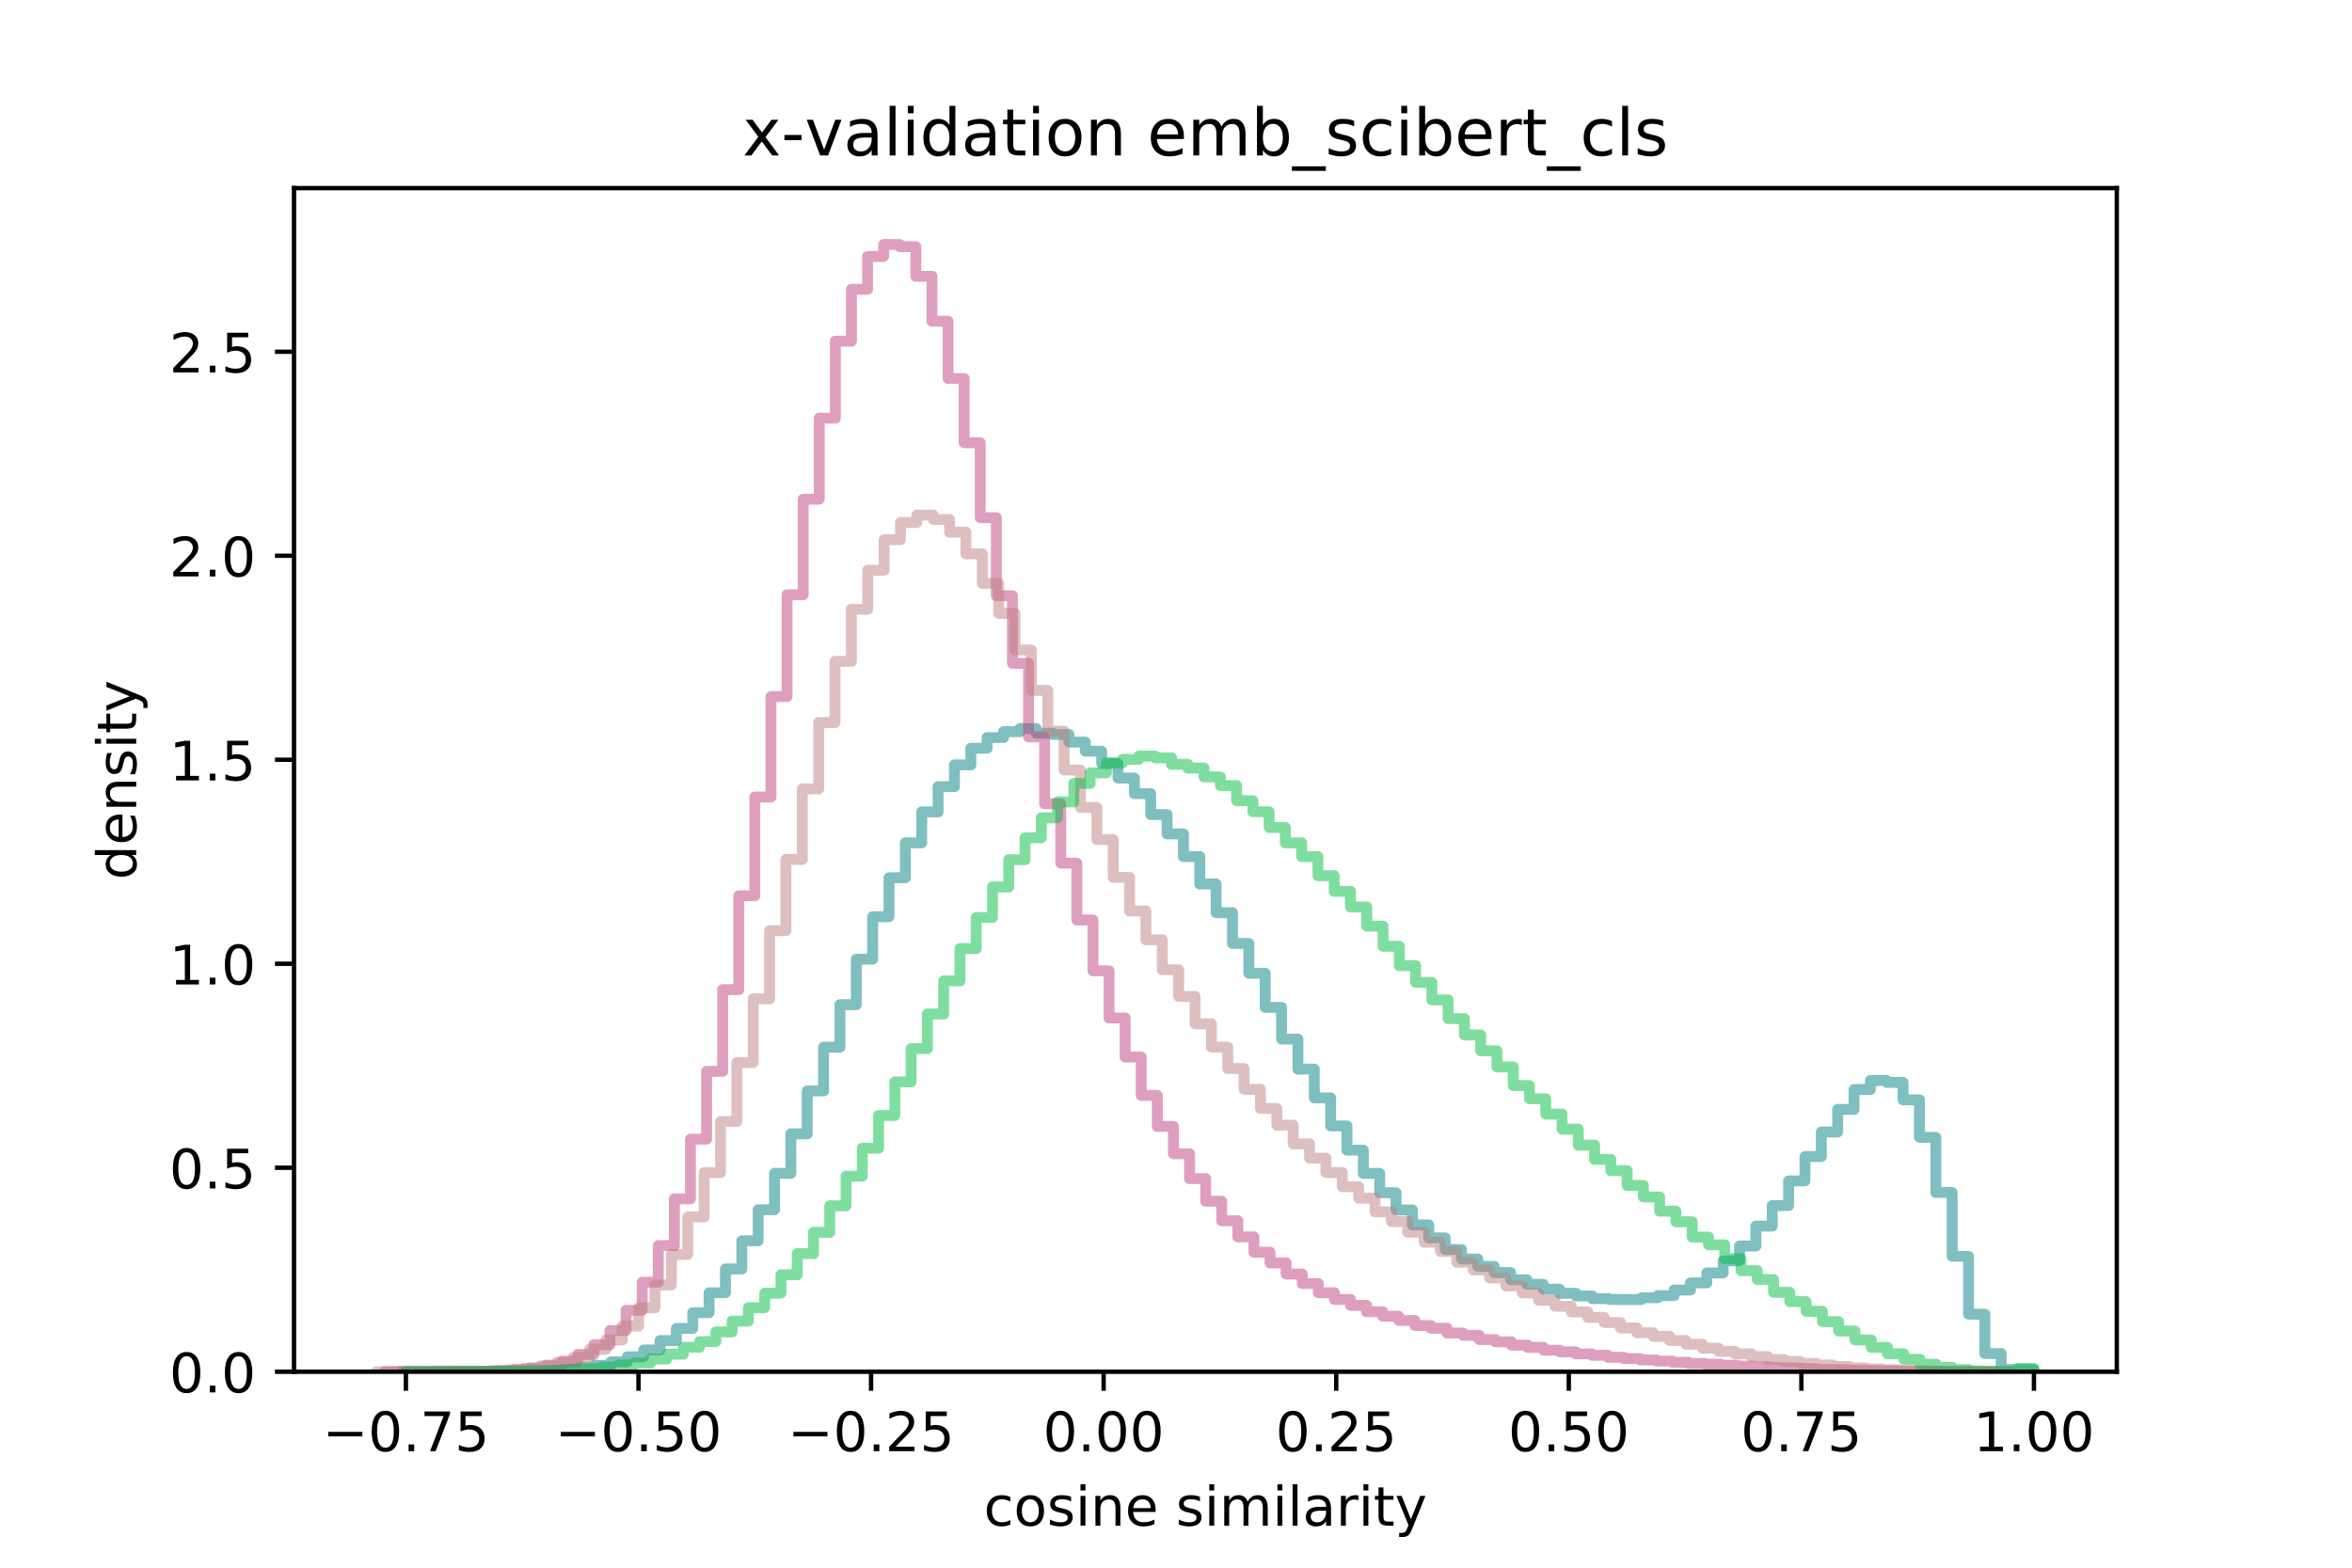<?xml version="1.0" encoding="utf-8" standalone="no"?>
<!DOCTYPE svg PUBLIC "-//W3C//DTD SVG 1.1//EN"
  "http://www.w3.org/Graphics/SVG/1.1/DTD/svg11.dtd">
<!-- Created with matplotlib (https://matplotlib.org/) -->
<svg height="288pt" version="1.1" viewBox="0 0 432 288" width="432pt" xmlns="http://www.w3.org/2000/svg" xmlns:xlink="http://www.w3.org/1999/xlink">
 <defs>
  <style type="text/css">
*{stroke-linecap:butt;stroke-linejoin:round;}
  </style>
 </defs>
 <g id="figure_1">
  <g id="patch_1">
   <path d="M 0 288 
L 432 288 
L 432 0 
L 0 0 
z
" style="fill:#ffffff;"/>
  </g>
  <g id="axes_1">
   <g id="patch_2">
    <path d="M 54 252 
L 388.8 252 
L 388.8 34.56 
L 54 34.56 
z
" style="fill:#ffffff;"/>
   </g>
   <g id="patch_3">
    <path clip-path="url(#p9011b0cb28)" d="M 73.161 252 
L 73.161 252 
L 97.195 251.928 
L 97.195 251.855 
L 103.203 251.756 
L 103.203 251.56 
L 106.207 251.56 
L 106.207 251.255 
L 109.212 251.255 
L 109.212 250.837 
L 112.216 250.837 
L 112.216 250.17 
L 115.22 250.17 
L 115.22 249.259 
L 118.224 249.259 
L 118.224 247.996 
L 121.228 247.996 
L 121.228 246.277 
L 124.233 246.277 
L 124.233 244.046 
L 127.237 244.046 
L 127.237 241.155 
L 130.241 241.155 
L 130.241 237.49 
L 133.245 237.49 
L 133.245 233.118 
L 136.249 233.118 
L 136.249 227.949 
L 139.254 227.949 
L 139.254 222.238 
L 142.258 222.238 
L 142.258 215.548 
L 145.262 215.548 
L 145.262 208.302 
L 148.266 208.302 
L 148.266 200.418 
L 151.27 200.418 
L 151.27 192.382 
L 154.275 192.382 
L 154.275 184.574 
L 157.279 184.574 
L 157.279 176.214 
L 160.283 176.214 
L 160.283 168.408 
L 163.287 168.408 
L 163.287 161.249 
L 166.291 161.249 
L 166.291 154.833 
L 169.296 154.833 
L 169.296 149.146 
L 172.3 149.146 
L 172.3 144.515 
L 175.304 144.515 
L 175.304 140.516 
L 178.308 140.516 
L 178.308 137.464 
L 181.313 137.464 
L 181.313 135.494 
L 184.317 135.494 
L 184.317 134.41 
L 187.321 134.41 
L 187.321 133.833 
L 190.325 133.833 
L 190.325 134.705 
L 193.329 134.705 
L 193.329 134.928 
L 196.334 134.928 
L 196.334 136.329 
L 199.338 136.329 
L 199.338 138.003 
L 202.342 138.003 
L 202.342 140.263 
L 205.346 140.263 
L 205.346 142.941 
L 208.35 142.941 
L 208.35 145.803 
L 211.355 145.803 
L 211.355 149.643 
L 214.359 149.643 
L 214.359 153.195 
L 217.363 153.195 
L 217.363 157.367 
L 220.367 157.367 
L 220.367 162.4 
L 223.371 162.4 
L 223.371 167.671 
L 226.376 167.671 
L 226.376 173.323 
L 229.38 173.323 
L 229.38 178.798 
L 232.384 178.798 
L 232.384 185.062 
L 235.388 185.062 
L 235.388 190.889 
L 238.392 190.889 
L 238.392 196.405 
L 241.397 196.405 
L 241.397 201.697 
L 244.401 201.697 
L 244.401 206.843 
L 247.405 206.843 
L 247.405 211.295 
L 250.409 211.295 
L 250.409 215.563 
L 253.414 215.563 
L 253.414 219.117 
L 256.418 219.117 
L 256.418 222.27 
L 259.422 222.27 
L 259.422 225.019 
L 262.426 225.019 
L 262.426 227.408 
L 265.43 227.408 
L 265.43 229.542 
L 268.435 229.542 
L 268.435 231.298 
L 271.439 231.298 
L 271.439 232.645 
L 274.443 232.645 
L 274.443 233.784 
L 277.447 233.784 
L 277.447 235.099 
L 280.451 235.099 
L 280.451 235.935 
L 283.456 235.935 
L 283.456 236.839 
L 286.46 236.839 
L 286.46 237.6 
L 289.464 237.6 
L 289.464 238.088 
L 292.468 238.088 
L 292.468 238.57 
L 295.472 238.57 
L 295.472 238.712 
L 301.481 238.746 
L 301.481 238.405 
L 304.485 238.405 
L 304.485 238.02 
L 307.489 238.02 
L 307.489 236.99 
L 310.493 236.99 
L 310.493 235.678 
L 313.498 235.678 
L 313.498 233.843 
L 316.502 233.843 
L 316.502 231.635 
L 319.506 231.635 
L 319.506 228.904 
L 322.51 228.904 
L 322.51 225.243 
L 325.514 225.243 
L 325.514 221.476 
L 328.519 221.476 
L 328.519 216.944 
L 331.523 216.944 
L 331.523 212.466 
L 334.527 212.466 
L 334.527 207.953 
L 337.531 207.953 
L 337.531 203.808 
L 340.536 203.808 
L 340.536 200.149 
L 343.54 200.149 
L 343.54 198.502 
L 346.544 198.502 
L 346.544 198.861 
L 349.548 198.861 
L 349.548 202.05 
L 352.552 202.05 
L 352.552 208.945 
L 355.557 208.945 
L 355.557 219.065 
L 358.561 219.065 
L 358.561 230.797 
L 361.565 230.797 
L 361.565 241.423 
L 364.569 241.423 
L 364.569 248.66 
L 367.573 248.66 
L 367.573 251.571 
L 373.582 251.636 
L 373.582 252 
L 373.582 252 
" style="fill:none;opacity:0.5;stroke:#008080;stroke-linejoin:miter;stroke-width:2;"/>
   </g>
   <g id="patch_4">
    <path clip-path="url(#p9011b0cb28)" d="M 70.642 252 
L 70.642 251.999 
L 91.34 251.901 
L 91.34 251.809 
L 94.297 251.809 
L 94.297 251.611 
L 97.254 251.611 
L 97.254 251.338 
L 100.211 251.338 
L 100.211 250.811 
L 103.168 250.811 
L 103.168 250.07 
L 106.124 250.07 
L 106.124 248.825 
L 109.081 248.825 
L 109.081 247.038 
L 112.038 247.038 
L 112.038 244.428 
L 114.995 244.428 
L 114.995 240.716 
L 117.952 240.716 
L 117.952 235.551 
L 120.909 235.551 
L 120.909 228.835 
L 123.865 228.835 
L 123.865 220.239 
L 126.822 220.239 
L 126.822 209.276 
L 129.779 209.276 
L 129.779 196.812 
L 132.736 196.812 
L 132.736 181.807 
L 135.693 181.807 
L 135.693 164.559 
L 138.65 164.559 
L 138.65 146.42 
L 141.606 146.42 
L 141.606 127.963 
L 144.563 127.963 
L 144.563 109.259 
L 147.52 109.259 
L 147.52 91.708 
L 150.477 91.708 
L 150.477 76.819 
L 153.434 76.819 
L 153.434 62.667 
L 156.391 62.667 
L 156.391 53.146 
L 159.347 53.146 
L 159.347 47.118 
L 162.304 47.118 
L 162.304 44.914 
L 165.261 44.914 
L 165.261 45.315 
L 168.218 45.315 
L 168.218 50.761 
L 171.175 50.761 
L 171.175 59.018 
L 174.132 59.018 
L 174.132 69.531 
L 177.088 69.531 
L 177.088 81.34 
L 180.045 81.34 
L 180.045 95.101 
L 183.002 95.101 
L 183.002 109.433 
L 185.959 109.433 
L 185.959 121.862 
L 188.916 121.862 
L 188.916 135.372 
L 191.873 135.372 
L 191.873 147.651 
L 194.829 147.651 
L 194.829 158.574 
L 197.786 158.574 
L 197.786 169.01 
L 200.743 169.01 
L 200.743 178.353 
L 203.7 178.353 
L 203.7 187.009 
L 206.657 187.009 
L 206.657 194.189 
L 209.614 194.189 
L 209.614 201.241 
L 212.57 201.241 
L 212.57 206.924 
L 215.527 206.924 
L 215.527 211.96 
L 218.484 211.96 
L 218.484 216.523 
L 221.441 216.523 
L 221.441 220.677 
L 224.398 220.677 
L 224.398 224.264 
L 227.355 224.264 
L 227.355 227.228 
L 230.311 227.228 
L 230.311 230.043 
L 233.268 230.043 
L 233.268 232.012 
L 236.225 232.012 
L 236.225 234.051 
L 239.182 234.051 
L 239.182 235.799 
L 242.139 235.799 
L 242.139 237.482 
L 245.096 237.482 
L 245.096 238.715 
L 248.053 238.715 
L 248.053 239.811 
L 251.009 239.811 
L 251.009 240.97 
L 253.966 240.97 
L 253.966 241.805 
L 256.923 241.805 
L 256.923 242.581 
L 259.88 242.581 
L 259.88 243.513 
L 262.837 243.513 
L 262.837 244.017 
L 265.794 244.017 
L 265.794 244.894 
L 268.75 244.894 
L 268.75 245.33 
L 271.707 245.33 
L 271.707 246.095 
L 274.664 246.095 
L 274.664 246.511 
L 277.621 246.511 
L 277.621 247.115 
L 280.578 247.115 
L 280.578 247.526 
L 283.535 247.526 
L 283.535 248.05 
L 286.491 248.05 
L 286.491 248.346 
L 289.448 248.346 
L 289.448 248.723 
L 292.405 248.723 
L 292.405 248.984 
L 295.362 248.984 
L 295.362 249.353 
L 298.319 249.353 
L 298.319 249.588 
L 301.276 249.588 
L 301.276 249.841 
L 304.232 249.841 
L 304.232 250.05 
L 307.189 250.05 
L 307.189 250.271 
L 310.146 250.271 
L 310.146 250.479 
L 313.103 250.479 
L 313.103 250.62 
L 316.06 250.62 
L 316.06 250.803 
L 319.017 250.803 
L 319.017 250.962 
L 321.973 250.962 
L 321.973 251.09 
L 324.93 251.09 
L 324.93 251.23 
L 330.844 251.335 
L 330.844 251.432 
L 333.801 251.432 
L 333.801 251.569 
L 339.714 251.639 
L 339.714 251.718 
L 345.628 251.813 
L 345.628 251.836 
L 354.499 251.93 
L 354.499 251.962 
L 366.326 251.999 
L 366.326 252 
" style="fill:none;opacity:0.5;stroke:#bf4080;stroke-linejoin:miter;stroke-width:2;"/>
   </g>
   <g id="patch_5">
    <path clip-path="url(#p9011b0cb28)" d="M 69.218 252 
L 69.218 251.999 
L 90.257 251.9 
L 90.257 251.799 
L 93.262 251.799 
L 93.262 251.646 
L 96.268 251.646 
L 96.268 251.348 
L 99.273 251.348 
L 99.273 250.926 
L 102.279 250.926 
L 102.279 250.29 
L 105.284 250.29 
L 105.284 249.391 
L 108.29 249.391 
L 108.29 247.898 
L 111.296 247.898 
L 111.296 246.176 
L 114.301 246.176 
L 114.301 243.599 
L 117.307 243.599 
L 117.307 240.271 
L 120.312 240.271 
L 120.312 236.06 
L 123.318 236.06 
L 123.318 230.453 
L 126.323 230.453 
L 126.323 223.563 
L 129.329 223.563 
L 129.329 215.418 
L 132.334 215.418 
L 132.334 206.043 
L 135.34 206.043 
L 135.34 195.188 
L 138.345 195.188 
L 138.345 183.501 
L 141.351 183.501 
L 141.351 170.974 
L 144.356 170.974 
L 144.356 157.895 
L 147.362 157.895 
L 147.362 144.932 
L 150.367 144.932 
L 150.367 132.736 
L 153.373 132.736 
L 153.373 121.497 
L 156.378 121.497 
L 156.378 111.935 
L 159.384 111.935 
L 159.384 104.761 
L 162.389 104.761 
L 162.389 99.151 
L 165.395 99.151 
L 165.395 95.986 
L 168.4 95.986 
L 168.4 94.625 
L 171.406 94.625 
L 171.406 95.424 
L 174.412 95.424 
L 174.412 97.757 
L 177.417 97.757 
L 177.417 101.746 
L 180.423 101.746 
L 180.423 107.183 
L 183.428 107.183 
L 183.428 112.687 
L 186.434 112.687 
L 186.434 119.416 
L 189.439 119.416 
L 189.439 126.827 
L 192.445 126.827 
L 192.445 134.315 
L 195.45 134.315 
L 195.45 141.459 
L 198.456 141.459 
L 198.456 148.346 
L 201.461 148.346 
L 201.461 154.236 
L 204.467 154.236 
L 204.467 161.18 
L 207.472 161.18 
L 207.472 167.358 
L 210.478 167.358 
L 210.478 172.656 
L 213.483 172.656 
L 213.483 178.159 
L 216.489 178.159 
L 216.489 183.044 
L 219.494 183.044 
L 219.494 188.073 
L 222.5 188.073 
L 222.5 192.379 
L 225.505 192.379 
L 225.505 196.295 
L 228.511 196.295 
L 228.511 200.117 
L 231.516 200.117 
L 231.516 203.629 
L 234.522 203.629 
L 234.522 206.697 
L 237.528 206.697 
L 237.528 210.145 
L 240.533 210.145 
L 240.533 212.764 
L 243.539 212.764 
L 243.539 215.405 
L 246.544 215.405 
L 246.544 218.018 
L 249.55 218.018 
L 249.55 220.101 
L 252.555 220.101 
L 252.555 222.629 
L 255.561 222.629 
L 255.561 224.411 
L 258.566 224.411 
L 258.566 226.375 
L 261.572 226.375 
L 261.572 228.218 
L 264.577 228.218 
L 264.577 229.905 
L 267.583 229.905 
L 267.583 231.884 
L 270.588 231.884 
L 270.588 233.3 
L 273.594 233.3 
L 273.594 234.773 
L 276.599 234.773 
L 276.599 236.227 
L 279.605 236.227 
L 279.605 237.517 
L 282.61 237.517 
L 282.61 238.877 
L 285.616 238.877 
L 285.616 239.981 
L 288.621 239.981 
L 288.621 241.017 
L 291.627 241.017 
L 291.627 242.012 
L 294.632 242.012 
L 294.632 242.954 
L 297.638 242.954 
L 297.638 243.957 
L 300.644 243.957 
L 300.644 244.841 
L 303.649 244.841 
L 303.649 245.513 
L 306.655 245.513 
L 306.655 246.267 
L 309.66 246.267 
L 309.66 246.946 
L 312.666 246.946 
L 312.666 247.668 
L 315.671 247.668 
L 315.671 248.258 
L 318.677 248.258 
L 318.677 248.712 
L 321.682 248.712 
L 321.682 249.226 
L 324.688 249.226 
L 324.688 249.765 
L 327.693 249.765 
L 327.693 250.115 
L 330.699 250.115 
L 330.699 250.478 
L 333.704 250.478 
L 333.704 250.774 
L 336.71 250.774 
L 336.71 251.042 
L 339.715 251.042 
L 339.715 251.294 
L 342.721 251.294 
L 342.721 251.482 
L 345.726 251.482 
L 345.726 251.629 
L 348.732 251.629 
L 348.732 251.762 
L 354.743 251.844 
L 354.743 251.925 
L 369.771 252 
L 369.771 252 
" style="fill:none;opacity:0.5;stroke:#bf8080;stroke-linejoin:miter;stroke-width:2;"/>
   </g>
   <g id="patch_6">
    <path clip-path="url(#p9011b0cb28)" d="M 74.693 252 
L 74.693 251.996 
L 95.616 251.935 
L 95.616 251.885 
L 101.593 251.836 
L 101.593 251.753 
L 104.582 251.753 
L 104.582 251.626 
L 107.571 251.626 
L 107.571 251.471 
L 110.56 251.471 
L 110.56 251.158 
L 113.549 251.158 
L 113.549 250.743 
L 116.538 250.743 
L 116.538 250.389 
L 119.527 250.389 
L 119.527 249.665 
L 122.516 249.665 
L 122.516 248.776 
L 125.504 248.776 
L 125.504 247.503 
L 128.493 247.503 
L 128.493 246.467 
L 131.482 246.467 
L 131.482 244.685 
L 134.471 244.685 
L 134.471 242.697 
L 137.46 242.697 
L 137.46 240.238 
L 140.449 240.238 
L 140.449 237.567 
L 143.438 237.567 
L 143.438 234.201 
L 146.427 234.201 
L 146.427 230.304 
L 149.416 230.304 
L 149.416 226.394 
L 152.404 226.394 
L 152.404 221.516 
L 155.393 221.516 
L 155.393 216.076 
L 158.382 216.076 
L 158.382 210.94 
L 161.371 210.94 
L 161.371 204.931 
L 164.36 204.931 
L 164.36 198.746 
L 167.349 198.746 
L 167.349 192.646 
L 170.338 192.646 
L 170.338 186.28 
L 173.327 186.28 
L 173.327 180.198 
L 176.316 180.198 
L 176.316 174.266 
L 179.304 174.266 
L 179.304 168.557 
L 182.293 168.557 
L 182.293 162.949 
L 185.282 162.949 
L 185.282 157.938 
L 188.271 157.938 
L 188.271 153.91 
L 191.26 153.91 
L 191.26 150.246 
L 194.249 150.246 
L 194.249 147.316 
L 197.238 147.316 
L 197.238 143.927 
L 200.227 143.927 
L 200.227 141.978 
L 203.215 141.978 
L 203.215 140.139 
L 206.204 140.139 
L 206.204 139.502 
L 209.193 139.502 
L 209.193 138.899 
L 212.182 138.899 
L 212.182 139.232 
L 215.171 139.232 
L 215.171 140.409 
L 218.16 140.409 
L 218.16 141.099 
L 221.149 141.099 
L 221.149 142.717 
L 224.138 142.717 
L 224.138 144.315 
L 227.127 144.315 
L 227.127 147.097 
L 230.115 147.097 
L 230.115 149.123 
L 233.104 149.123 
L 233.104 152.019 
L 236.093 152.019 
L 236.093 154.838 
L 239.082 154.838 
L 239.082 157.38 
L 242.071 157.38 
L 242.071 160.868 
L 245.06 160.868 
L 245.06 163.747 
L 248.049 163.747 
L 248.049 166.633 
L 251.038 166.633 
L 251.038 170.136 
L 254.026 170.136 
L 254.026 173.837 
L 257.015 173.837 
L 257.015 177.394 
L 260.004 177.394 
L 260.004 180.471 
L 262.993 180.471 
L 262.993 183.694 
L 265.982 183.694 
L 265.982 187.13 
L 268.971 187.13 
L 268.971 190.125 
L 271.96 190.125 
L 271.96 193.052 
L 274.949 193.052 
L 274.949 196.021 
L 277.938 196.021 
L 277.938 199.436 
L 280.926 199.436 
L 280.926 201.858 
L 283.915 201.858 
L 283.915 204.679 
L 286.904 204.679 
L 286.904 207.428 
L 289.893 207.428 
L 289.893 210.366 
L 292.882 210.366 
L 292.882 212.998 
L 295.871 212.998 
L 295.871 215.057 
L 298.86 215.057 
L 298.86 217.767 
L 301.849 217.767 
L 301.849 219.896 
L 304.837 219.896 
L 304.837 222.508 
L 307.826 222.508 
L 307.826 224.453 
L 310.815 224.453 
L 310.815 227.259 
L 313.804 227.259 
L 313.804 228.691 
L 316.793 228.691 
L 316.793 231.224 
L 319.782 231.224 
L 319.782 233.436 
L 322.771 233.436 
L 322.771 235.057 
L 325.76 235.057 
L 325.76 237.417 
L 328.749 237.417 
L 328.749 239.117 
L 331.737 239.117 
L 331.737 240.895 
L 334.726 240.895 
L 334.726 242.795 
L 337.715 242.795 
L 337.715 244.52 
L 340.704 244.52 
L 340.704 246.158 
L 343.693 246.158 
L 343.693 247.525 
L 346.682 247.525 
L 346.682 248.687 
L 349.671 248.687 
L 349.671 249.719 
L 352.66 249.719 
L 352.66 250.612 
L 355.649 250.612 
L 355.649 251.202 
L 358.637 251.202 
L 358.637 251.596 
L 361.626 251.596 
L 361.626 251.857 
L 367.604 251.961 
L 367.604 251.986 
L 370.593 251.986 
L 370.593 251.385 
L 373.582 251.385 
L 373.582 252 
L 373.582 252 
" style="fill:none;opacity:0.5;stroke:#00bf40;stroke-linejoin:miter;stroke-width:2;"/>
   </g>
   <g id="matplotlib.axis_1">
    <g id="xtick_1">
     <g id="line2d_1">
      <defs>
       <path d="M 0 0 
L 0 3.5 
" id="ma033f1721b" style="stroke:#000000;stroke-width:0.8;"/>
      </defs>
      <g>
       <use style="stroke:#000000;stroke-width:0.8;" x="74.554" xlink:href="#ma033f1721b" y="252"/>
      </g>
     </g>
     <g id="text_1">
      <!-- −0.75 -->
      <defs>
       <path d="M 10.594 35.5 
L 73.188 35.5 
L 73.188 27.203 
L 10.594 27.203 
z
" id="DejaVuSans-8722"/>
       <path d="M 31.781 66.406 
Q 24.172 66.406 20.328 58.906 
Q 16.5 51.422 16.5 36.375 
Q 16.5 21.391 20.328 13.891 
Q 24.172 6.391 31.781 6.391 
Q 39.453 6.391 43.281 13.891 
Q 47.125 21.391 47.125 36.375 
Q 47.125 51.422 43.281 58.906 
Q 39.453 66.406 31.781 66.406 
z
M 31.781 74.219 
Q 44.047 74.219 50.516 64.516 
Q 56.984 54.828 56.984 36.375 
Q 56.984 17.969 50.516 8.266 
Q 44.047 -1.422 31.781 -1.422 
Q 19.531 -1.422 13.062 8.266 
Q 6.594 17.969 6.594 36.375 
Q 6.594 54.828 13.062 64.516 
Q 19.531 74.219 31.781 74.219 
z
" id="DejaVuSans-48"/>
       <path d="M 10.688 12.406 
L 21 12.406 
L 21 0 
L 10.688 0 
z
" id="DejaVuSans-46"/>
       <path d="M 8.203 72.906 
L 55.078 72.906 
L 55.078 68.703 
L 28.609 0 
L 18.312 0 
L 43.219 64.594 
L 8.203 64.594 
z
" id="DejaVuSans-55"/>
       <path d="M 10.797 72.906 
L 49.516 72.906 
L 49.516 64.594 
L 19.828 64.594 
L 19.828 46.734 
Q 21.969 47.469 24.109 47.828 
Q 26.266 48.188 28.422 48.188 
Q 40.625 48.188 47.75 41.5 
Q 54.891 34.812 54.891 23.391 
Q 54.891 11.625 47.562 5.094 
Q 40.234 -1.422 26.906 -1.422 
Q 22.312 -1.422 17.547 -0.641 
Q 12.797 0.141 7.719 1.703 
L 7.719 11.625 
Q 12.109 9.234 16.797 8.062 
Q 21.484 6.891 26.703 6.891 
Q 35.156 6.891 40.078 11.328 
Q 45.016 15.766 45.016 23.391 
Q 45.016 31 40.078 35.438 
Q 35.156 39.891 26.703 39.891 
Q 22.75 39.891 18.812 39.016 
Q 14.891 38.141 10.797 36.281 
z
" id="DejaVuSans-53"/>
      </defs>
      <g transform="translate(59.232 266.598)scale(0.1 -0.1)">
       <use xlink:href="#DejaVuSans-8722"/>
       <use x="83.789" xlink:href="#DejaVuSans-48"/>
       <use x="147.412" xlink:href="#DejaVuSans-46"/>
       <use x="179.199" xlink:href="#DejaVuSans-55"/>
       <use x="242.822" xlink:href="#DejaVuSans-53"/>
      </g>
     </g>
    </g>
    <g id="xtick_2">
     <g id="line2d_2">
      <g>
       <use style="stroke:#000000;stroke-width:0.8;" x="117.273" xlink:href="#ma033f1721b" y="252"/>
      </g>
     </g>
     <g id="text_2">
      <!-- −0.50 -->
      <g transform="translate(101.95 266.598)scale(0.1 -0.1)">
       <use xlink:href="#DejaVuSans-8722"/>
       <use x="83.789" xlink:href="#DejaVuSans-48"/>
       <use x="147.412" xlink:href="#DejaVuSans-46"/>
       <use x="179.199" xlink:href="#DejaVuSans-53"/>
       <use x="242.822" xlink:href="#DejaVuSans-48"/>
      </g>
     </g>
    </g>
    <g id="xtick_3">
     <g id="line2d_3">
      <g>
       <use style="stroke:#000000;stroke-width:0.8;" x="159.991" xlink:href="#ma033f1721b" y="252"/>
      </g>
     </g>
     <g id="text_3">
      <!-- −0.25 -->
      <defs>
       <path d="M 19.188 8.297 
L 53.609 8.297 
L 53.609 0 
L 7.328 0 
L 7.328 8.297 
Q 12.938 14.109 22.625 23.891 
Q 32.328 33.688 34.812 36.531 
Q 39.547 41.844 41.422 45.531 
Q 43.312 49.219 43.312 52.781 
Q 43.312 58.594 39.234 62.25 
Q 35.156 65.922 28.609 65.922 
Q 23.969 65.922 18.812 64.312 
Q 13.672 62.703 7.812 59.422 
L 7.812 69.391 
Q 13.766 71.781 18.938 73 
Q 24.125 74.219 28.422 74.219 
Q 39.75 74.219 46.484 68.547 
Q 53.219 62.891 53.219 53.422 
Q 53.219 48.922 51.531 44.891 
Q 49.859 40.875 45.406 35.406 
Q 44.188 33.984 37.641 27.219 
Q 31.109 20.453 19.188 8.297 
z
" id="DejaVuSans-50"/>
      </defs>
      <g transform="translate(144.668 266.598)scale(0.1 -0.1)">
       <use xlink:href="#DejaVuSans-8722"/>
       <use x="83.789" xlink:href="#DejaVuSans-48"/>
       <use x="147.412" xlink:href="#DejaVuSans-46"/>
       <use x="179.199" xlink:href="#DejaVuSans-50"/>
       <use x="242.822" xlink:href="#DejaVuSans-53"/>
      </g>
     </g>
    </g>
    <g id="xtick_4">
     <g id="line2d_4">
      <g>
       <use style="stroke:#000000;stroke-width:0.8;" x="202.709" xlink:href="#ma033f1721b" y="252"/>
      </g>
     </g>
     <g id="text_4">
      <!-- 0.00 -->
      <g transform="translate(191.576 266.598)scale(0.1 -0.1)">
       <use xlink:href="#DejaVuSans-48"/>
       <use x="63.623" xlink:href="#DejaVuSans-46"/>
       <use x="95.41" xlink:href="#DejaVuSans-48"/>
       <use x="159.033" xlink:href="#DejaVuSans-48"/>
      </g>
     </g>
    </g>
    <g id="xtick_5">
     <g id="line2d_5">
      <g>
       <use style="stroke:#000000;stroke-width:0.8;" x="245.427" xlink:href="#ma033f1721b" y="252"/>
      </g>
     </g>
     <g id="text_5">
      <!-- 0.25 -->
      <g transform="translate(234.294 266.598)scale(0.1 -0.1)">
       <use xlink:href="#DejaVuSans-48"/>
       <use x="63.623" xlink:href="#DejaVuSans-46"/>
       <use x="95.41" xlink:href="#DejaVuSans-50"/>
       <use x="159.033" xlink:href="#DejaVuSans-53"/>
      </g>
     </g>
    </g>
    <g id="xtick_6">
     <g id="line2d_6">
      <g>
       <use style="stroke:#000000;stroke-width:0.8;" x="288.145" xlink:href="#ma033f1721b" y="252"/>
      </g>
     </g>
     <g id="text_6">
      <!-- 0.50 -->
      <g transform="translate(277.013 266.598)scale(0.1 -0.1)">
       <use xlink:href="#DejaVuSans-48"/>
       <use x="63.623" xlink:href="#DejaVuSans-46"/>
       <use x="95.41" xlink:href="#DejaVuSans-53"/>
       <use x="159.033" xlink:href="#DejaVuSans-48"/>
      </g>
     </g>
    </g>
    <g id="xtick_7">
     <g id="line2d_7">
      <g>
       <use style="stroke:#000000;stroke-width:0.8;" x="330.864" xlink:href="#ma033f1721b" y="252"/>
      </g>
     </g>
     <g id="text_7">
      <!-- 0.75 -->
      <g transform="translate(319.731 266.598)scale(0.1 -0.1)">
       <use xlink:href="#DejaVuSans-48"/>
       <use x="63.623" xlink:href="#DejaVuSans-46"/>
       <use x="95.41" xlink:href="#DejaVuSans-55"/>
       <use x="159.033" xlink:href="#DejaVuSans-53"/>
      </g>
     </g>
    </g>
    <g id="xtick_8">
     <g id="line2d_8">
      <g>
       <use style="stroke:#000000;stroke-width:0.8;" x="373.582" xlink:href="#ma033f1721b" y="252"/>
      </g>
     </g>
     <g id="text_8">
      <!-- 1.00 -->
      <defs>
       <path d="M 12.406 8.297 
L 28.516 8.297 
L 28.516 63.922 
L 10.984 60.406 
L 10.984 69.391 
L 28.422 72.906 
L 38.281 72.906 
L 38.281 8.297 
L 54.391 8.297 
L 54.391 0 
L 12.406 0 
z
" id="DejaVuSans-49"/>
      </defs>
      <g transform="translate(362.449 266.598)scale(0.1 -0.1)">
       <use xlink:href="#DejaVuSans-49"/>
       <use x="63.623" xlink:href="#DejaVuSans-46"/>
       <use x="95.41" xlink:href="#DejaVuSans-48"/>
       <use x="159.033" xlink:href="#DejaVuSans-48"/>
      </g>
     </g>
    </g>
    <g id="text_9">
     <!-- cosine similarity -->
     <defs>
      <path d="M 48.781 52.594 
L 48.781 44.188 
Q 44.969 46.297 41.141 47.344 
Q 37.312 48.391 33.406 48.391 
Q 24.656 48.391 19.812 42.844 
Q 14.984 37.312 14.984 27.297 
Q 14.984 17.281 19.812 11.734 
Q 24.656 6.203 33.406 6.203 
Q 37.312 6.203 41.141 7.25 
Q 44.969 8.297 48.781 10.406 
L 48.781 2.094 
Q 45.016 0.344 40.984 -0.531 
Q 36.969 -1.422 32.422 -1.422 
Q 20.062 -1.422 12.781 6.344 
Q 5.516 14.109 5.516 27.297 
Q 5.516 40.672 12.859 48.328 
Q 20.219 56 33.016 56 
Q 37.156 56 41.109 55.141 
Q 45.062 54.297 48.781 52.594 
z
" id="DejaVuSans-99"/>
      <path d="M 30.609 48.391 
Q 23.391 48.391 19.188 42.75 
Q 14.984 37.109 14.984 27.297 
Q 14.984 17.484 19.156 11.844 
Q 23.344 6.203 30.609 6.203 
Q 37.797 6.203 41.984 11.859 
Q 46.188 17.531 46.188 27.297 
Q 46.188 37.016 41.984 42.703 
Q 37.797 48.391 30.609 48.391 
z
M 30.609 56 
Q 42.328 56 49.016 48.375 
Q 55.719 40.766 55.719 27.297 
Q 55.719 13.875 49.016 6.219 
Q 42.328 -1.422 30.609 -1.422 
Q 18.844 -1.422 12.172 6.219 
Q 5.516 13.875 5.516 27.297 
Q 5.516 40.766 12.172 48.375 
Q 18.844 56 30.609 56 
z
" id="DejaVuSans-111"/>
      <path d="M 44.281 53.078 
L 44.281 44.578 
Q 40.484 46.531 36.375 47.5 
Q 32.281 48.484 27.875 48.484 
Q 21.188 48.484 17.844 46.438 
Q 14.5 44.391 14.5 40.281 
Q 14.5 37.156 16.891 35.375 
Q 19.281 33.594 26.516 31.984 
L 29.594 31.297 
Q 39.156 29.25 43.188 25.516 
Q 47.219 21.781 47.219 15.094 
Q 47.219 7.469 41.188 3.016 
Q 35.156 -1.422 24.609 -1.422 
Q 20.219 -1.422 15.453 -0.562 
Q 10.688 0.297 5.422 2 
L 5.422 11.281 
Q 10.406 8.688 15.234 7.391 
Q 20.062 6.109 24.812 6.109 
Q 31.156 6.109 34.562 8.281 
Q 37.984 10.453 37.984 14.406 
Q 37.984 18.062 35.516 20.016 
Q 33.062 21.969 24.703 23.781 
L 21.578 24.516 
Q 13.234 26.266 9.516 29.906 
Q 5.812 33.547 5.812 39.891 
Q 5.812 47.609 11.281 51.797 
Q 16.75 56 26.812 56 
Q 31.781 56 36.172 55.266 
Q 40.578 54.547 44.281 53.078 
z
" id="DejaVuSans-115"/>
      <path d="M 9.422 54.688 
L 18.406 54.688 
L 18.406 0 
L 9.422 0 
z
M 9.422 75.984 
L 18.406 75.984 
L 18.406 64.594 
L 9.422 64.594 
z
" id="DejaVuSans-105"/>
      <path d="M 54.891 33.016 
L 54.891 0 
L 45.906 0 
L 45.906 32.719 
Q 45.906 40.484 42.875 44.328 
Q 39.844 48.188 33.797 48.188 
Q 26.516 48.188 22.312 43.547 
Q 18.109 38.922 18.109 30.906 
L 18.109 0 
L 9.078 0 
L 9.078 54.688 
L 18.109 54.688 
L 18.109 46.188 
Q 21.344 51.125 25.703 53.562 
Q 30.078 56 35.797 56 
Q 45.219 56 50.047 50.172 
Q 54.891 44.344 54.891 33.016 
z
" id="DejaVuSans-110"/>
      <path d="M 56.203 29.594 
L 56.203 25.203 
L 14.891 25.203 
Q 15.484 15.922 20.484 11.062 
Q 25.484 6.203 34.422 6.203 
Q 39.594 6.203 44.453 7.469 
Q 49.312 8.734 54.109 11.281 
L 54.109 2.781 
Q 49.266 0.734 44.188 -0.344 
Q 39.109 -1.422 33.891 -1.422 
Q 20.797 -1.422 13.156 6.188 
Q 5.516 13.812 5.516 26.812 
Q 5.516 40.234 12.766 48.109 
Q 20.016 56 32.328 56 
Q 43.359 56 49.781 48.891 
Q 56.203 41.797 56.203 29.594 
z
M 47.219 32.234 
Q 47.125 39.594 43.094 43.984 
Q 39.062 48.391 32.422 48.391 
Q 24.906 48.391 20.391 44.141 
Q 15.875 39.891 15.188 32.172 
z
" id="DejaVuSans-101"/>
      <path id="DejaVuSans-32"/>
      <path d="M 52 44.188 
Q 55.375 50.25 60.062 53.125 
Q 64.75 56 71.094 56 
Q 79.641 56 84.281 50.016 
Q 88.922 44.047 88.922 33.016 
L 88.922 0 
L 79.891 0 
L 79.891 32.719 
Q 79.891 40.578 77.094 44.375 
Q 74.312 48.188 68.609 48.188 
Q 61.625 48.188 57.562 43.547 
Q 53.516 38.922 53.516 30.906 
L 53.516 0 
L 44.484 0 
L 44.484 32.719 
Q 44.484 40.625 41.703 44.406 
Q 38.922 48.188 33.109 48.188 
Q 26.219 48.188 22.156 43.531 
Q 18.109 38.875 18.109 30.906 
L 18.109 0 
L 9.078 0 
L 9.078 54.688 
L 18.109 54.688 
L 18.109 46.188 
Q 21.188 51.219 25.484 53.609 
Q 29.781 56 35.688 56 
Q 41.656 56 45.828 52.969 
Q 50 49.953 52 44.188 
z
" id="DejaVuSans-109"/>
      <path d="M 9.422 75.984 
L 18.406 75.984 
L 18.406 0 
L 9.422 0 
z
" id="DejaVuSans-108"/>
      <path d="M 34.281 27.484 
Q 23.391 27.484 19.188 25 
Q 14.984 22.516 14.984 16.5 
Q 14.984 11.719 18.141 8.906 
Q 21.297 6.109 26.703 6.109 
Q 34.188 6.109 38.703 11.406 
Q 43.219 16.703 43.219 25.484 
L 43.219 27.484 
z
M 52.203 31.203 
L 52.203 0 
L 43.219 0 
L 43.219 8.297 
Q 40.141 3.328 35.547 0.953 
Q 30.953 -1.422 24.312 -1.422 
Q 15.922 -1.422 10.953 3.297 
Q 6 8.016 6 15.922 
Q 6 25.141 12.172 29.828 
Q 18.359 34.516 30.609 34.516 
L 43.219 34.516 
L 43.219 35.406 
Q 43.219 41.609 39.141 45 
Q 35.062 48.391 27.688 48.391 
Q 23 48.391 18.547 47.266 
Q 14.109 46.141 10.016 43.891 
L 10.016 52.203 
Q 14.938 54.109 19.578 55.047 
Q 24.219 56 28.609 56 
Q 40.484 56 46.344 49.844 
Q 52.203 43.703 52.203 31.203 
z
" id="DejaVuSans-97"/>
      <path d="M 41.109 46.297 
Q 39.594 47.172 37.812 47.578 
Q 36.031 48 33.891 48 
Q 26.266 48 22.188 43.047 
Q 18.109 38.094 18.109 28.812 
L 18.109 0 
L 9.078 0 
L 9.078 54.688 
L 18.109 54.688 
L 18.109 46.188 
Q 20.953 51.172 25.484 53.578 
Q 30.031 56 36.531 56 
Q 37.453 56 38.578 55.875 
Q 39.703 55.766 41.062 55.516 
z
" id="DejaVuSans-114"/>
      <path d="M 18.312 70.219 
L 18.312 54.688 
L 36.812 54.688 
L 36.812 47.703 
L 18.312 47.703 
L 18.312 18.016 
Q 18.312 11.328 20.141 9.422 
Q 21.969 7.516 27.594 7.516 
L 36.812 7.516 
L 36.812 0 
L 27.594 0 
Q 17.188 0 13.234 3.875 
Q 9.281 7.766 9.281 18.016 
L 9.281 47.703 
L 2.688 47.703 
L 2.688 54.688 
L 9.281 54.688 
L 9.281 70.219 
z
" id="DejaVuSans-116"/>
      <path d="M 32.172 -5.078 
Q 28.375 -14.844 24.75 -17.812 
Q 21.141 -20.797 15.094 -20.797 
L 7.906 -20.797 
L 7.906 -13.281 
L 13.188 -13.281 
Q 16.891 -13.281 18.938 -11.516 
Q 21 -9.766 23.484 -3.219 
L 25.094 0.875 
L 2.984 54.688 
L 12.5 54.688 
L 29.594 11.922 
L 46.688 54.688 
L 56.203 54.688 
z
" id="DejaVuSans-121"/>
     </defs>
     <g transform="translate(180.693 280.277)scale(0.1 -0.1)">
      <use xlink:href="#DejaVuSans-99"/>
      <use x="54.98" xlink:href="#DejaVuSans-111"/>
      <use x="116.162" xlink:href="#DejaVuSans-115"/>
      <use x="168.262" xlink:href="#DejaVuSans-105"/>
      <use x="196.045" xlink:href="#DejaVuSans-110"/>
      <use x="259.424" xlink:href="#DejaVuSans-101"/>
      <use x="320.947" xlink:href="#DejaVuSans-32"/>
      <use x="352.734" xlink:href="#DejaVuSans-115"/>
      <use x="404.834" xlink:href="#DejaVuSans-105"/>
      <use x="432.617" xlink:href="#DejaVuSans-109"/>
      <use x="530.029" xlink:href="#DejaVuSans-105"/>
      <use x="557.812" xlink:href="#DejaVuSans-108"/>
      <use x="585.596" xlink:href="#DejaVuSans-97"/>
      <use x="646.875" xlink:href="#DejaVuSans-114"/>
      <use x="687.988" xlink:href="#DejaVuSans-105"/>
      <use x="715.771" xlink:href="#DejaVuSans-116"/>
      <use x="754.98" xlink:href="#DejaVuSans-121"/>
     </g>
    </g>
   </g>
   <g id="matplotlib.axis_2">
    <g id="ytick_1">
     <g id="line2d_9">
      <defs>
       <path d="M 0 0 
L -3.5 0 
" id="m281d5e2000" style="stroke:#000000;stroke-width:0.8;"/>
      </defs>
      <g>
       <use style="stroke:#000000;stroke-width:0.8;" x="54" xlink:href="#m281d5e2000" y="252"/>
      </g>
     </g>
     <g id="text_10">
      <!-- 0.0 -->
      <g transform="translate(31.097 255.799)scale(0.1 -0.1)">
       <use xlink:href="#DejaVuSans-48"/>
       <use x="63.623" xlink:href="#DejaVuSans-46"/>
       <use x="95.41" xlink:href="#DejaVuSans-48"/>
      </g>
     </g>
    </g>
    <g id="ytick_2">
     <g id="line2d_10">
      <g>
       <use style="stroke:#000000;stroke-width:0.8;" x="54" xlink:href="#m281d5e2000" y="214.524"/>
      </g>
     </g>
     <g id="text_11">
      <!-- 0.5 -->
      <g transform="translate(31.097 218.324)scale(0.1 -0.1)">
       <use xlink:href="#DejaVuSans-48"/>
       <use x="63.623" xlink:href="#DejaVuSans-46"/>
       <use x="95.41" xlink:href="#DejaVuSans-53"/>
      </g>
     </g>
    </g>
    <g id="ytick_3">
     <g id="line2d_11">
      <g>
       <use style="stroke:#000000;stroke-width:0.8;" x="54" xlink:href="#m281d5e2000" y="177.049"/>
      </g>
     </g>
     <g id="text_12">
      <!-- 1.0 -->
      <g transform="translate(31.097 180.848)scale(0.1 -0.1)">
       <use xlink:href="#DejaVuSans-49"/>
       <use x="63.623" xlink:href="#DejaVuSans-46"/>
       <use x="95.41" xlink:href="#DejaVuSans-48"/>
      </g>
     </g>
    </g>
    <g id="ytick_4">
     <g id="line2d_12">
      <g>
       <use style="stroke:#000000;stroke-width:0.8;" x="54" xlink:href="#m281d5e2000" y="139.573"/>
      </g>
     </g>
     <g id="text_13">
      <!-- 1.5 -->
      <g transform="translate(31.097 143.372)scale(0.1 -0.1)">
       <use xlink:href="#DejaVuSans-49"/>
       <use x="63.623" xlink:href="#DejaVuSans-46"/>
       <use x="95.41" xlink:href="#DejaVuSans-53"/>
      </g>
     </g>
    </g>
    <g id="ytick_5">
     <g id="line2d_13">
      <g>
       <use style="stroke:#000000;stroke-width:0.8;" x="54" xlink:href="#m281d5e2000" y="102.098"/>
      </g>
     </g>
     <g id="text_14">
      <!-- 2.0 -->
      <g transform="translate(31.097 105.897)scale(0.1 -0.1)">
       <use xlink:href="#DejaVuSans-50"/>
       <use x="63.623" xlink:href="#DejaVuSans-46"/>
       <use x="95.41" xlink:href="#DejaVuSans-48"/>
      </g>
     </g>
    </g>
    <g id="ytick_6">
     <g id="line2d_14">
      <g>
       <use style="stroke:#000000;stroke-width:0.8;" x="54" xlink:href="#m281d5e2000" y="64.622"/>
      </g>
     </g>
     <g id="text_15">
      <!-- 2.5 -->
      <g transform="translate(31.097 68.421)scale(0.1 -0.1)">
       <use xlink:href="#DejaVuSans-50"/>
       <use x="63.623" xlink:href="#DejaVuSans-46"/>
       <use x="95.41" xlink:href="#DejaVuSans-53"/>
      </g>
     </g>
    </g>
    <g id="text_16">
     <!-- density -->
     <defs>
      <path d="M 45.406 46.391 
L 45.406 75.984 
L 54.391 75.984 
L 54.391 0 
L 45.406 0 
L 45.406 8.203 
Q 42.578 3.328 38.25 0.953 
Q 33.938 -1.422 27.875 -1.422 
Q 17.969 -1.422 11.734 6.484 
Q 5.516 14.406 5.516 27.297 
Q 5.516 40.188 11.734 48.094 
Q 17.969 56 27.875 56 
Q 33.938 56 38.25 53.625 
Q 42.578 51.266 45.406 46.391 
z
M 14.797 27.297 
Q 14.797 17.391 18.875 11.75 
Q 22.953 6.109 30.078 6.109 
Q 37.203 6.109 41.297 11.75 
Q 45.406 17.391 45.406 27.297 
Q 45.406 37.203 41.297 42.844 
Q 37.203 48.484 30.078 48.484 
Q 22.953 48.484 18.875 42.844 
Q 14.797 37.203 14.797 27.297 
z
" id="DejaVuSans-100"/>
     </defs>
     <g transform="translate(25.017 161.613)rotate(-90)scale(0.1 -0.1)">
      <use xlink:href="#DejaVuSans-100"/>
      <use x="63.477" xlink:href="#DejaVuSans-101"/>
      <use x="125" xlink:href="#DejaVuSans-110"/>
      <use x="188.379" xlink:href="#DejaVuSans-115"/>
      <use x="240.479" xlink:href="#DejaVuSans-105"/>
      <use x="268.262" xlink:href="#DejaVuSans-116"/>
      <use x="307.471" xlink:href="#DejaVuSans-121"/>
     </g>
    </g>
   </g>
   <g id="patch_7">
    <path d="M 54 252 
L 54 34.56 
" style="fill:none;stroke:#000000;stroke-linecap:square;stroke-linejoin:miter;stroke-width:0.8;"/>
   </g>
   <g id="patch_8">
    <path d="M 388.8 252 
L 388.8 34.56 
" style="fill:none;stroke:#000000;stroke-linecap:square;stroke-linejoin:miter;stroke-width:0.8;"/>
   </g>
   <g id="patch_9">
    <path d="M 54 252 
L 388.8 252 
" style="fill:none;stroke:#000000;stroke-linecap:square;stroke-linejoin:miter;stroke-width:0.8;"/>
   </g>
   <g id="patch_10">
    <path d="M 54 34.56 
L 388.8 34.56 
" style="fill:none;stroke:#000000;stroke-linecap:square;stroke-linejoin:miter;stroke-width:0.8;"/>
   </g>
   <g id="text_17">
    <!-- x-validation emb_scibert_cls -->
    <defs>
     <path d="M 54.891 54.688 
L 35.109 28.078 
L 55.906 0 
L 45.312 0 
L 29.391 21.484 
L 13.484 0 
L 2.875 0 
L 24.125 28.609 
L 4.688 54.688 
L 15.281 54.688 
L 29.781 35.203 
L 44.281 54.688 
z
" id="DejaVuSans-120"/>
     <path d="M 4.891 31.391 
L 31.203 31.391 
L 31.203 23.391 
L 4.891 23.391 
z
" id="DejaVuSans-45"/>
     <path d="M 2.984 54.688 
L 12.5 54.688 
L 29.594 8.797 
L 46.688 54.688 
L 56.203 54.688 
L 35.688 0 
L 23.484 0 
z
" id="DejaVuSans-118"/>
     <path d="M 48.688 27.297 
Q 48.688 37.203 44.609 42.844 
Q 40.531 48.484 33.406 48.484 
Q 26.266 48.484 22.188 42.844 
Q 18.109 37.203 18.109 27.297 
Q 18.109 17.391 22.188 11.75 
Q 26.266 6.109 33.406 6.109 
Q 40.531 6.109 44.609 11.75 
Q 48.688 17.391 48.688 27.297 
z
M 18.109 46.391 
Q 20.953 51.266 25.266 53.625 
Q 29.594 56 35.594 56 
Q 45.562 56 51.781 48.094 
Q 58.016 40.188 58.016 27.297 
Q 58.016 14.406 51.781 6.484 
Q 45.562 -1.422 35.594 -1.422 
Q 29.594 -1.422 25.266 0.953 
Q 20.953 3.328 18.109 8.203 
L 18.109 0 
L 9.078 0 
L 9.078 75.984 
L 18.109 75.984 
z
" id="DejaVuSans-98"/>
     <path d="M 50.984 -16.609 
L 50.984 -23.578 
L -0.984 -23.578 
L -0.984 -16.609 
z
" id="DejaVuSans-95"/>
    </defs>
    <g transform="translate(136.39 28.56)scale(0.12 -0.12)">
     <use xlink:href="#DejaVuSans-120"/>
     <use x="59.18" xlink:href="#DejaVuSans-45"/>
     <use x="95.232" xlink:href="#DejaVuSans-118"/>
     <use x="154.412" xlink:href="#DejaVuSans-97"/>
     <use x="215.691" xlink:href="#DejaVuSans-108"/>
     <use x="243.475" xlink:href="#DejaVuSans-105"/>
     <use x="271.258" xlink:href="#DejaVuSans-100"/>
     <use x="334.734" xlink:href="#DejaVuSans-97"/>
     <use x="396.014" xlink:href="#DejaVuSans-116"/>
     <use x="435.223" xlink:href="#DejaVuSans-105"/>
     <use x="463.006" xlink:href="#DejaVuSans-111"/>
     <use x="524.188" xlink:href="#DejaVuSans-110"/>
     <use x="587.566" xlink:href="#DejaVuSans-32"/>
     <use x="619.354" xlink:href="#DejaVuSans-101"/>
     <use x="680.877" xlink:href="#DejaVuSans-109"/>
     <use x="778.289" xlink:href="#DejaVuSans-98"/>
     <use x="841.766" xlink:href="#DejaVuSans-95"/>
     <use x="891.766" xlink:href="#DejaVuSans-115"/>
     <use x="943.865" xlink:href="#DejaVuSans-99"/>
     <use x="998.846" xlink:href="#DejaVuSans-105"/>
     <use x="1026.629" xlink:href="#DejaVuSans-98"/>
     <use x="1090.105" xlink:href="#DejaVuSans-101"/>
     <use x="1151.629" xlink:href="#DejaVuSans-114"/>
     <use x="1192.742" xlink:href="#DejaVuSans-116"/>
     <use x="1231.951" xlink:href="#DejaVuSans-95"/>
     <use x="1281.951" xlink:href="#DejaVuSans-99"/>
     <use x="1336.932" xlink:href="#DejaVuSans-108"/>
     <use x="1364.715" xlink:href="#DejaVuSans-115"/>
    </g>
   </g>
  </g>
 </g>
 <defs>
  <clipPath id="p9011b0cb28">
   <rect height="217.44" width="334.8" x="54" y="34.56"/>
  </clipPath>
 </defs>
</svg>
